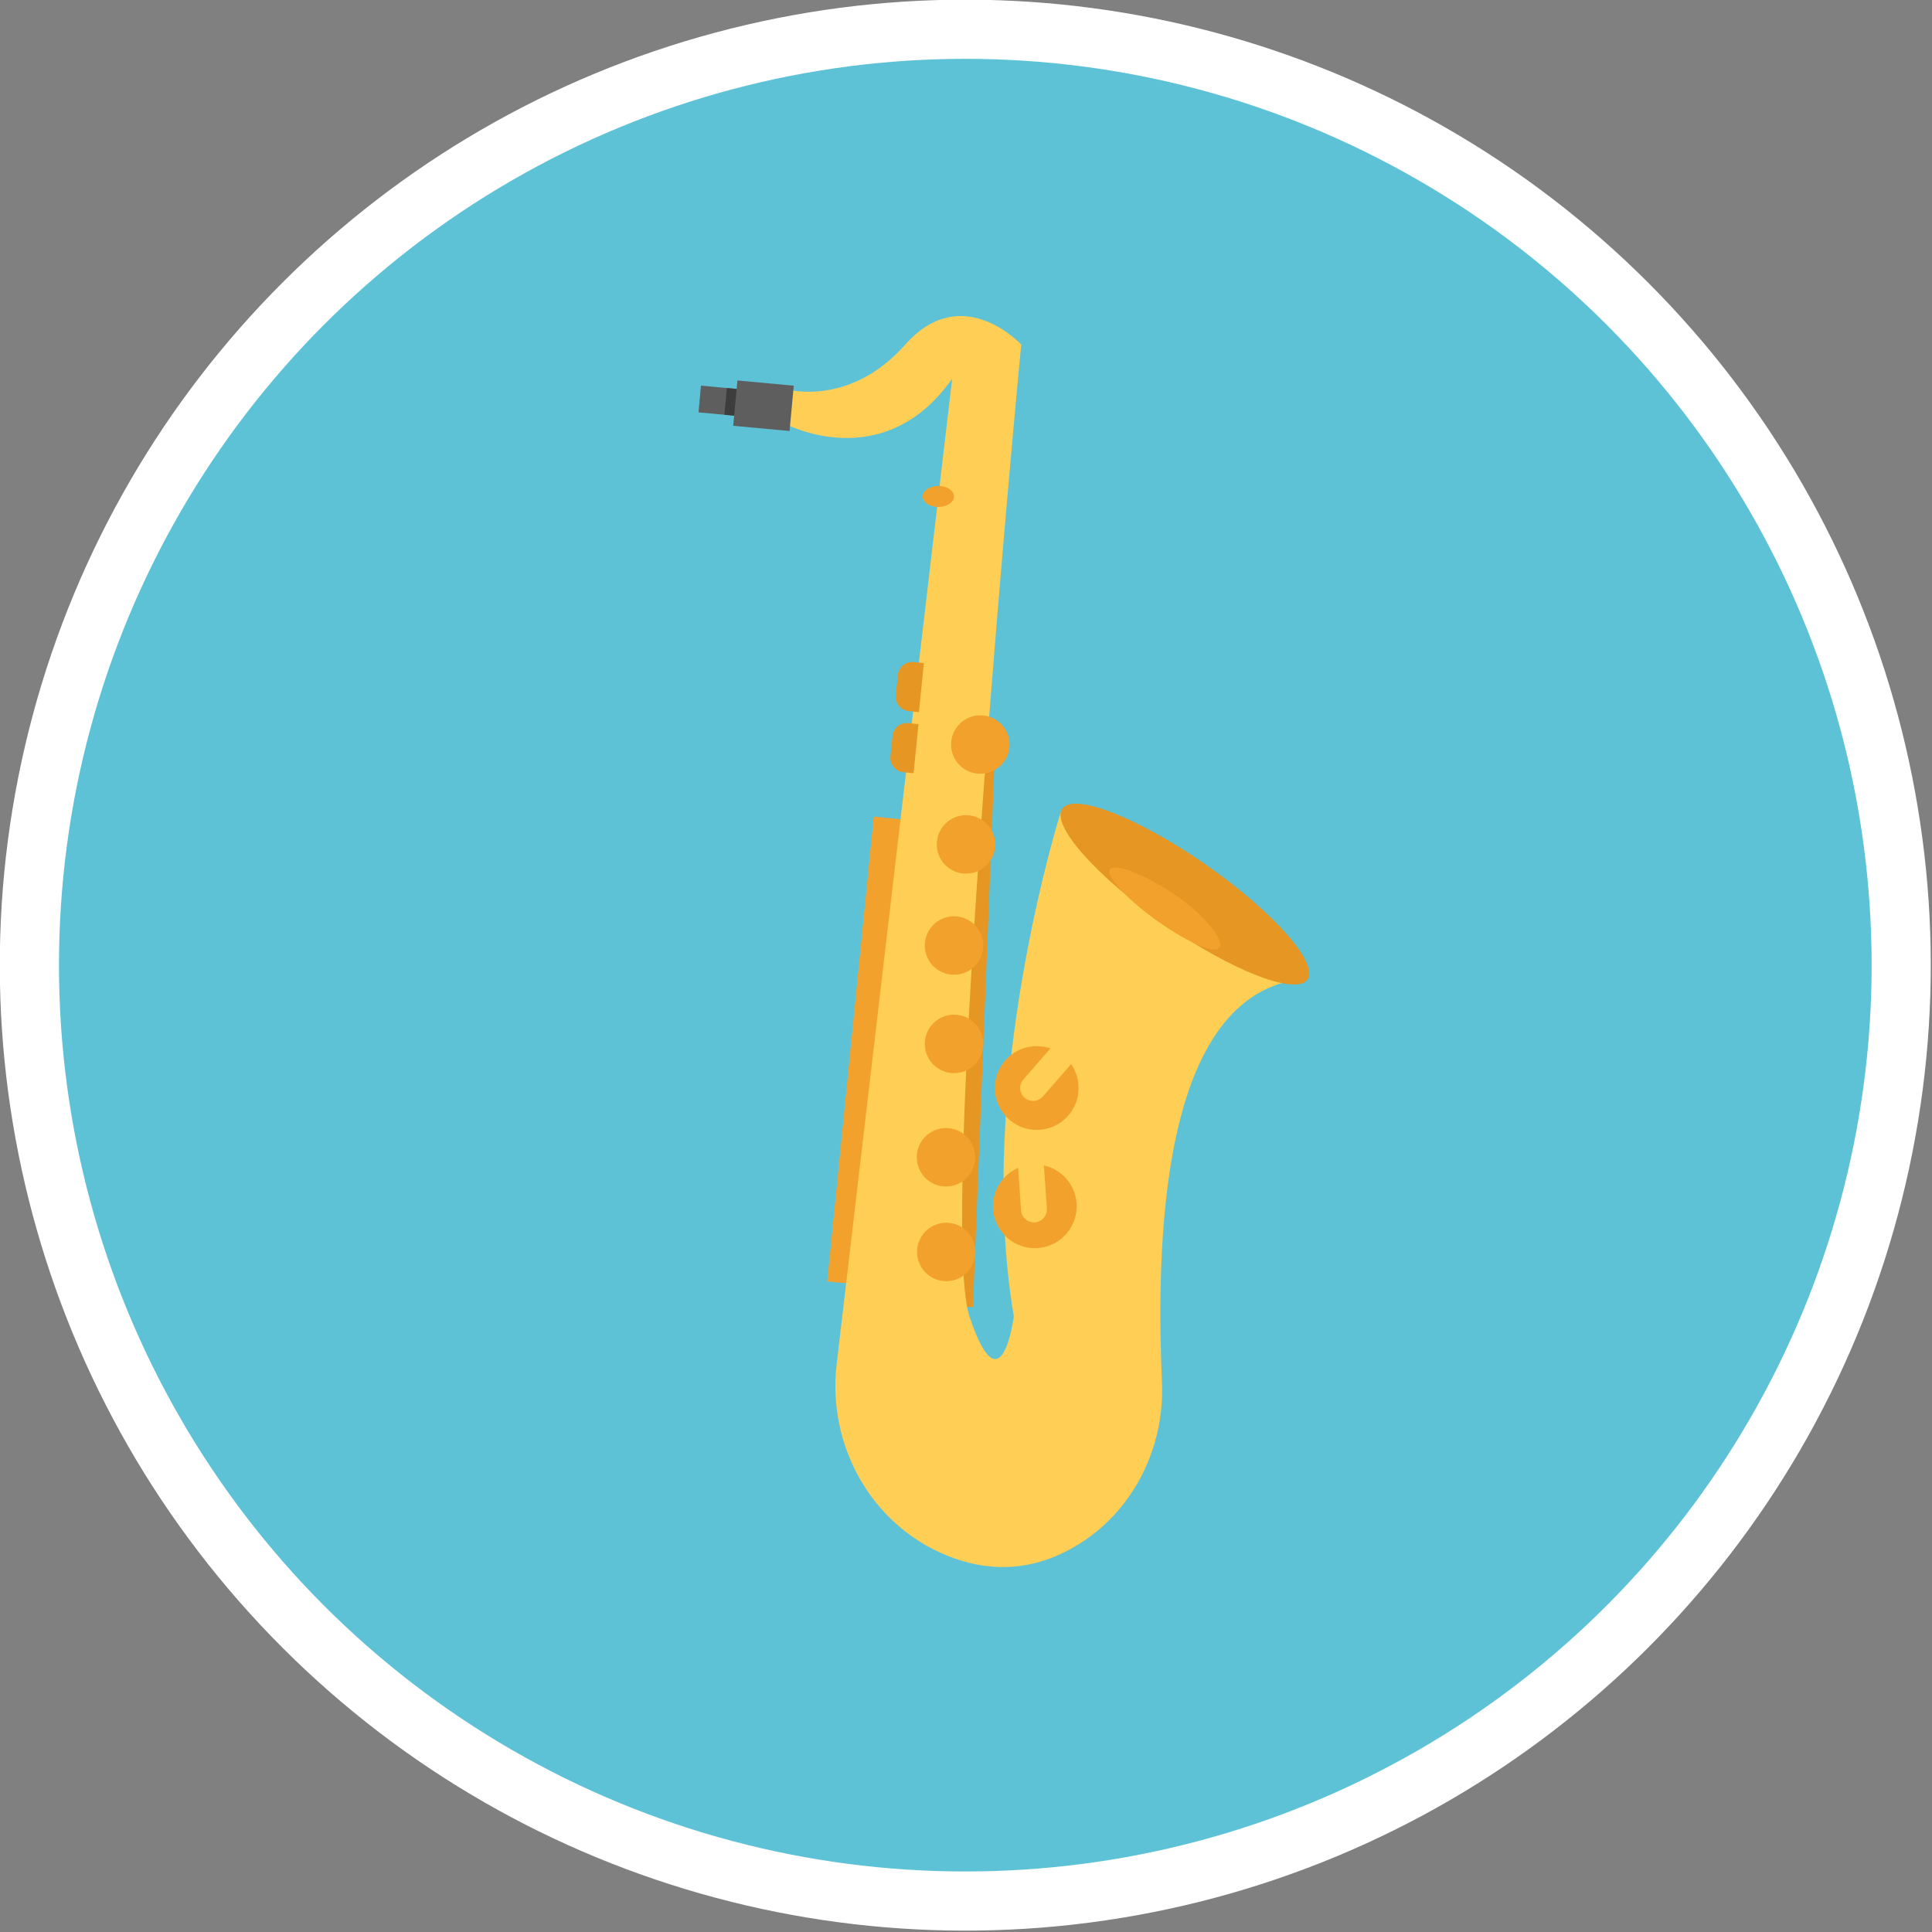 <svg xmlns="http://www.w3.org/2000/svg" version="1.0" viewBox="0 0 300 300"><rect x="0" y="0" width="300" height="300" fill="#808080" stroke="none"/><ellipse cx="149.89" cy="149.868" fill="#FFF" rx="149.917" ry="149.916" transform="rotate(-45.001 149.889 149.87)"/><circle cx="149.892" cy="149.869" r="140.734" fill="#5EC2D7"/><path fill="#F2A12C" d="M135.678 126.798l7.262.727-7.225 72.178-7.262-.727 7.225-72.178z"/><path fill="#E59623" d="M147.27 114.7l7.293.29-3.486 87.968-7.293-.289 3.486-87.969z"/><path fill="#FFCE54" d="M164.712 126.104s-13.414 42.292-7.286 78.292c0 0-1.915 14.936-6.894 0s8.043-150.894 8.043-150.894-9.191-9.957-18 0-18.766 6.879-18.766 6.879v5.376s15.319 8.3 26.043-6.957l-17.938 153.057c-1.474 12.58 5.368 24.888 17.095 29.676 5.882 2.401 12.751 2.837 20.004-1.448 8.843-5.224 13.839-15.115 13.414-25.376-.825-19.96-.812-60.781 22.269-62.738"/><ellipse cx="183.983" cy="138.842" fill="#E59623" rx="5.617" ry="23.202" transform="rotate(-55.152 183.98 138.836)"/><path fill="#F2A12C" d="M182.773 139.163c4.441 3.092 7.35 6.852 6.575 7.964s-4.939-.845-9.379-3.937c-4.441-3.092-8.39-7.097-7.615-8.209.774-1.112 5.978 1.091 10.419 4.182z"/><circle cx="150" cy="131.12" r="4.539" fill="#F2A12C"/><circle cx="152.223" cy="115.61" r="4.539" fill="#F2A12C"/><circle cx="148.138" cy="146.818" r="4.539" fill="#F2A12C"/><circle cx="148.138" cy="162.098" r="4.539" fill="#F2A12C"/><circle cx="146.894" cy="179.7" r="4.539" fill="#F2A12C"/><circle cx="146.934" cy="194.403" r="4.539" fill="#F2A12C"/><ellipse cx="145.707" cy="77.091" fill="#F2A12C" rx="2.431" ry="1.632"/><path fill="#5E5E5E" d="M108.847 59.882l8.748.811-.384 4.15-8.749-.81.385-4.151z"/><path fill="#3D3D3D" d="M112.865 60.254l8.748.811-.384 4.15-8.749-.81.385-4.151z"/><path fill="#5E5E5E" d="M114.507 59.08l8.748.81-.652 7.037-8.749-.81.653-7.037z"/><circle cx="160.683" cy="187.311" r="6.503" fill="#F2A12C"/><circle cx="160.981" cy="168.948" r="6.503" fill="#F2A12C"/><path fill="#FFCE54" d="M160.693 189.807a2.01 2.01 0 0 1-2.144-1.867v-.001l-.494-7.185 4.012-.276.494 7.185a2.01 2.01 0 0 1-1.868 2.144zm-1.591-19.352c-.837-.73-.924-2-.195-2.837l4.731-5.429 3.032 2.642-4.731 5.429c-.73.837-2 .924-2.837.195z"/><path fill="#E59623" d="M141.859 120.065l-1.58-.158a2.242 2.242 0 0 1-2.008-2.454l.316-3.16a2.242 2.242 0 0 1 2.454-2.008l1.58.158-.762 7.622zm.833-9.485l-1.58-.158a2.242 2.242 0 0 1-2.008-2.454l.316-3.16a2.242 2.242 0 0 1 2.454-2.008l1.58.158-.762 7.622z"/></svg>